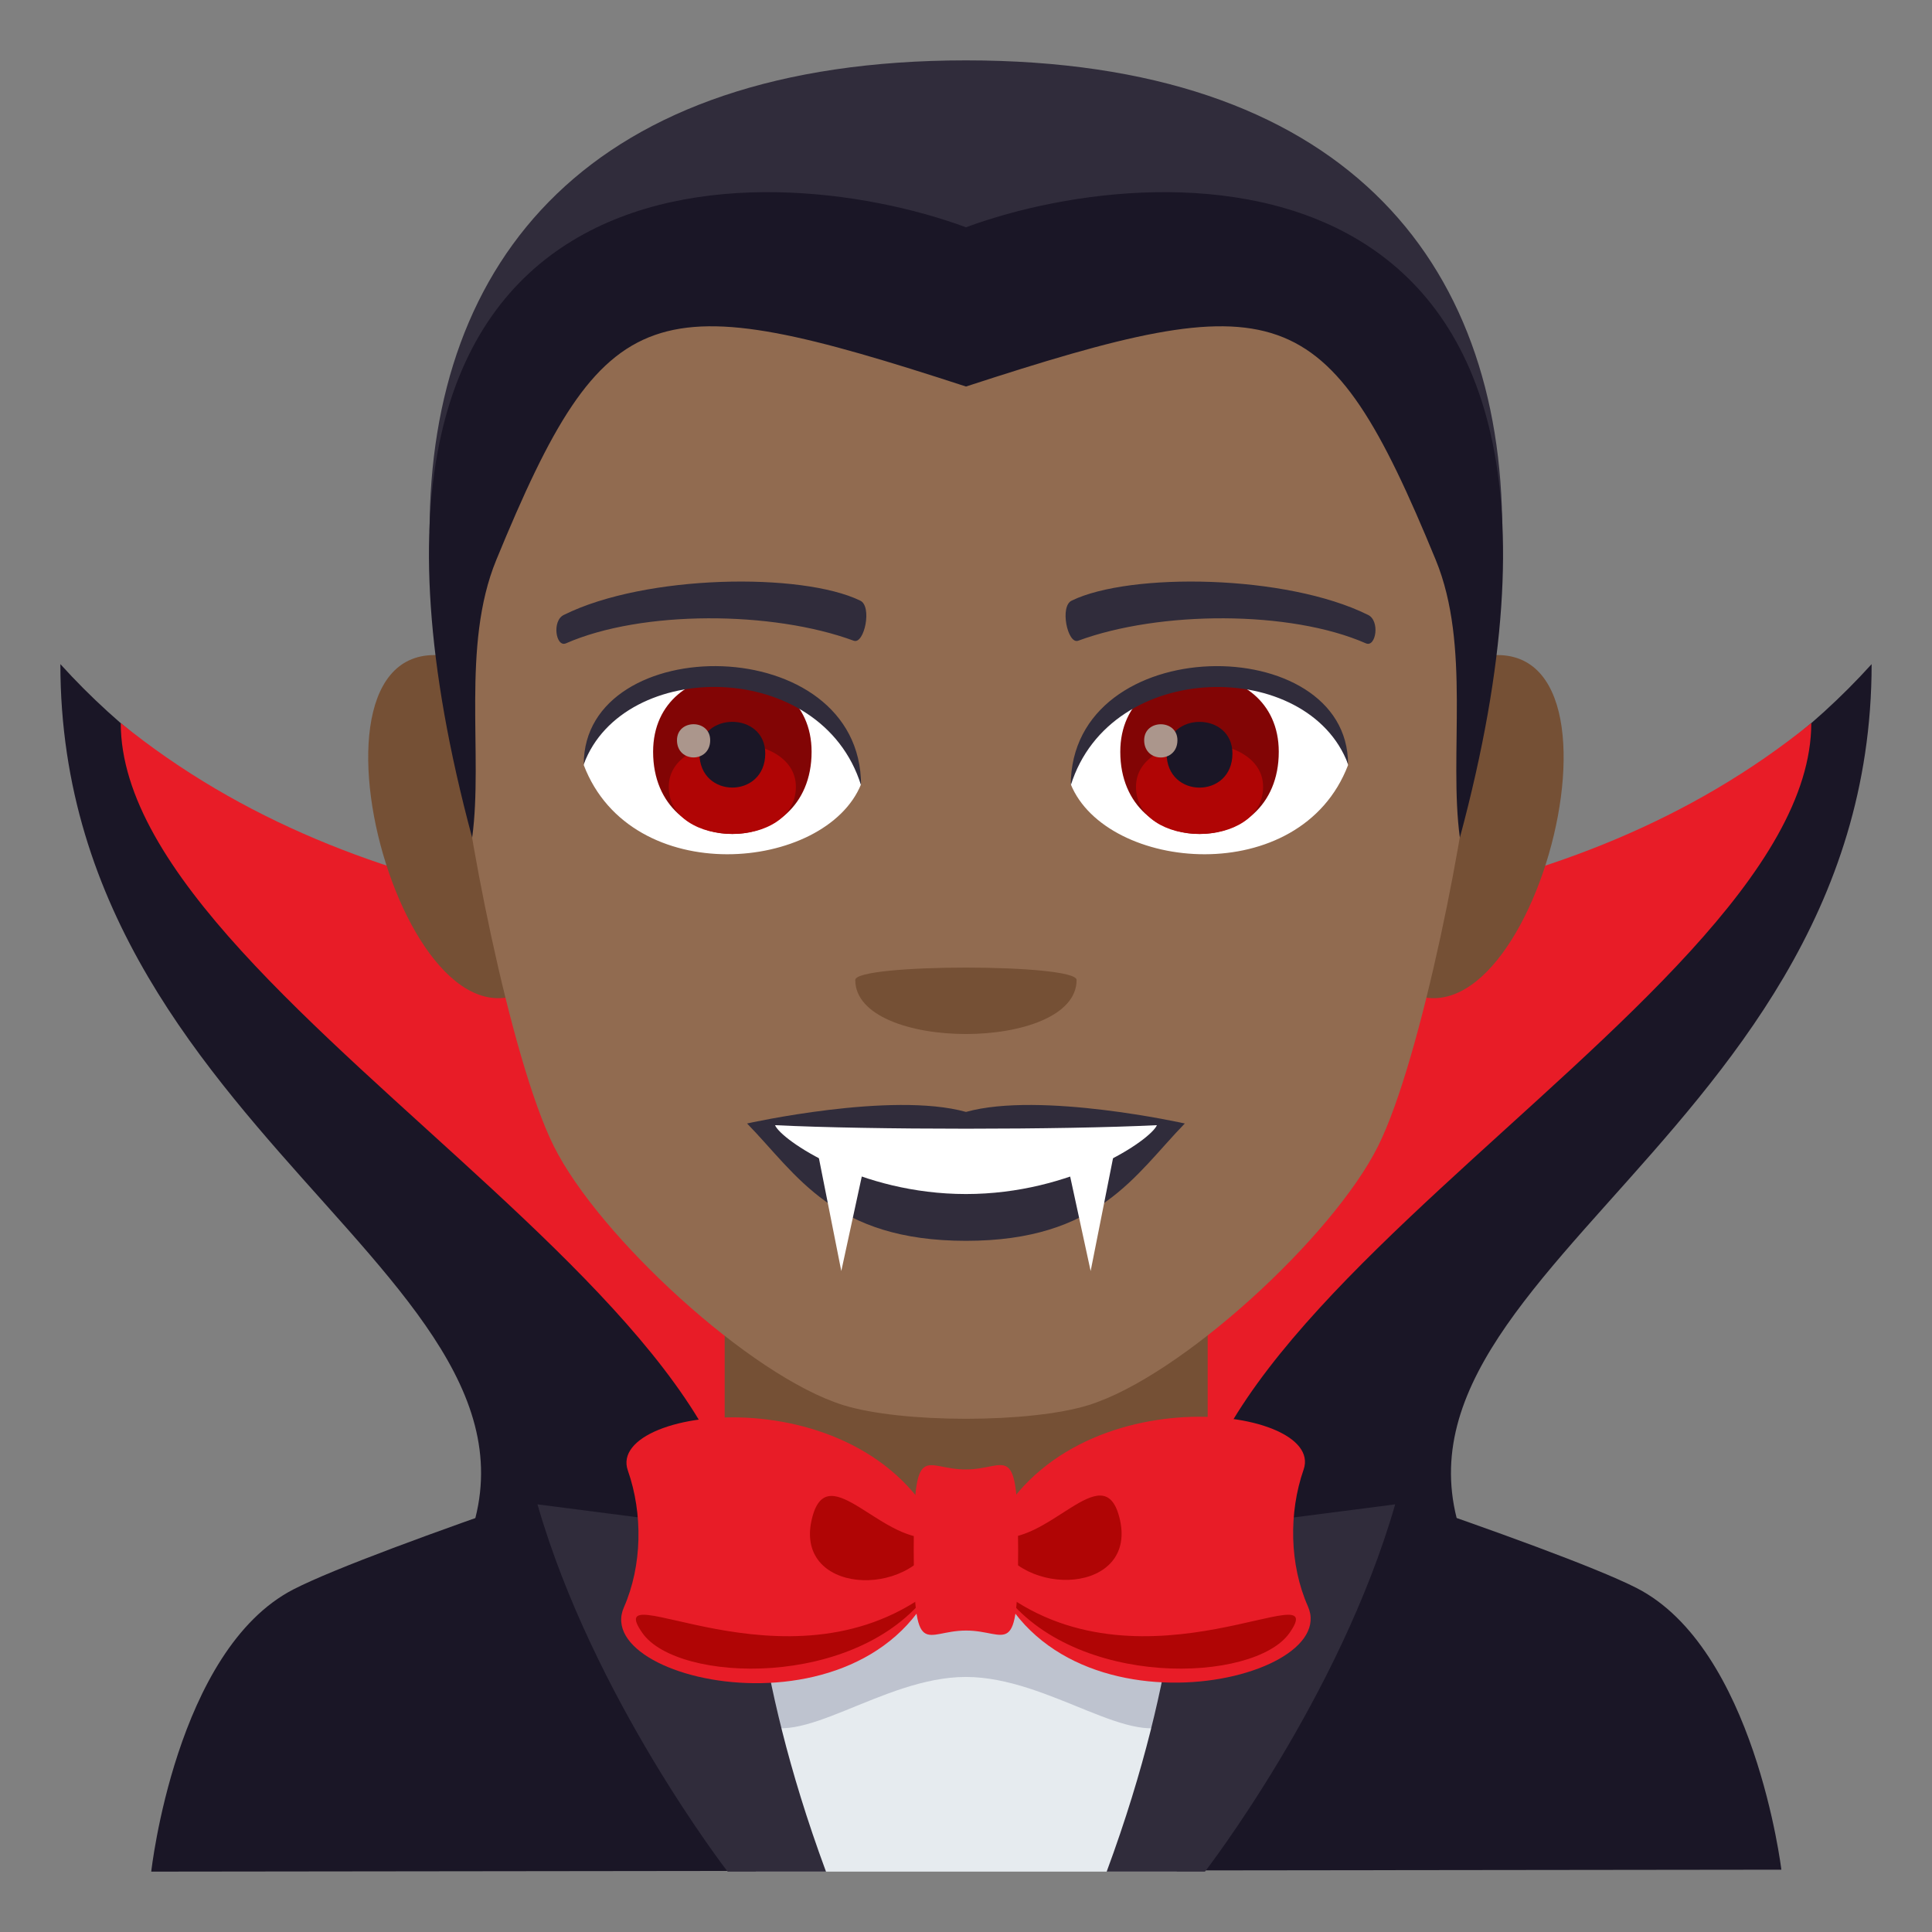 <?xml version="1.0" encoding="utf-8"?>
<!-- Generator: Adobe Illustrator 15.0.0, SVG Export Plug-In . SVG Version: 6.00 Build 0)  -->
<!DOCTYPE svg PUBLIC "-//W3C//DTD SVG 1.1//EN" "http://www.w3.org/Graphics/SVG/1.1/DTD/svg11.dtd">
<svg version="1.1" id="Layer_1" xmlns:x="http://ns.adobe.com/Extensibility/1.0/" xmlns:i="http://ns.adobe.com/AdobeIllustrator/10.0/" xmlns:graph="http://ns.adobe.com/Graphs/1.0/"
	 xmlns="http://www.w3.org/2000/svg" xmlns:xlink="http://www.w3.org/1999/xlink" xmlns:a="http://ns.adobe.com/AdobeSVGViewerExtensions/3.0/"
	 x="0px" y="0px" width="64px" height="64px" viewBox="0 0 64 64" enable-background="new 0 0 64 64" xml:space="preserve">
<rect x="0" y="0" width="64" height="64" fill="#808080" stroke="none"/>
<path fill="#1A1626" d="M62,22c-8.074,8.922-20.783,8.977-30,8.971C22.783,30.976,10.076,30.921,2,22
	c0,16.413,19.279,21.006,12.486,30.965c-2.146,3.146,37.176,3.146,35.029,0C42.723,43.006,62,38.412,62,22z"/>
<path fill="#E81C27" d="M32,30.97c-9.217,0.006-19.984-0.516-28-7.018c0,9.727,26.279,21.069,19.486,31.026
	c-2.146,3.148,19.174,3.148,17.027,0c-6.793-9.957,19.488-21.299,19.488-31.026C51.986,30.455,41.217,30.976,32,30.97z"/>
<path fill="#E81C27" d="M31.896,16.537C32.004,16.537,32.004,16.537,31.896,16.537C32.004,16.537,32.004,16.537,31.896,16.537z"/>
<path fill="#1A1626" d="M54.205,52.6c-2.699-1.373-13.912-5.002-13.912-5.002l-16.695,0.02c0,0-11.191,3.648-13.879,5.033
	C5.82,54.66,5.01,62,5.01,62l54-0.064C59.01,61.936,58.127,54.592,54.205,52.6z"/>
<path fill="#755035" d="M40.006,48.781c0,4.096-16,4.096-16,0c0-2.635,0-9.08,0-9.08h16C40.006,39.701,40.006,47.211,40.006,48.781z
	"/>
<polygon fill="#E6EBEF" points="23.287,51.346 25.037,62 38.98,62 40.732,51.346 "/>
<path fill="#BEC3CF" d="M23.287,51.346c0,0,0.559,4.775,1.75,5.654c1.402,1.033,4.18-1.449,6.961-1.449
	c2.789,0.002,5.578,2.484,6.982,1.449c1.191-0.877,1.752-5.654,1.752-5.654H23.287z"/>
<path fill="#302C3B" d="M39.916,62c0,0,4.457-5.756,6.301-12.166l-7.123,0.918c0,0,0.104,4.385-2.434,11.248H39.916z"/>
<path fill="#302C3B" d="M24.104,62c0,0-4.457-5.756-6.299-12.166l7.121,0.918c0,0-0.104,4.385,2.436,11.248H24.104z"/>
<path fill="#E81C27" d="M31.359,51.33c-2.197-5.926-11.33-4.805-10.561-2.619c0.502,1.43,0.477,3.152-0.131,4.535
	C19.518,55.859,29.734,57.969,31.359,51.33z"/>
<path fill="#E81C27" d="M32.629,51.324c2.182-5.926,11.318-4.83,10.555-2.643c-0.498,1.43-0.469,3.152,0.143,4.533
	C44.48,55.826,34.27,57.965,32.629,51.324z"/>
<path fill="#B00505" d="M32.951,50.916c1.748,0.35,3.586-2.705,4.125-0.668C37.756,52.799,33.82,53.002,32.951,50.916z"/>
<path fill="#B00505" d="M30.76,52.76c-2.363,3.201-8.324,2.998-9.482,1.332C19.834,52.02,26.035,56.258,30.76,52.76z"/>
<path fill="#B00505" d="M33.234,52.76c2.363,3.201,8.324,2.998,9.484,1.332C44.16,52.02,37.959,56.258,33.234,52.76z"/>
<path fill="#B00505" d="M31.035,50.92c-1.748,0.354-3.594-2.695-4.127-0.658C26.234,52.814,30.17,53.01,31.035,50.92z"/>
<path fill="#E81C27" d="M32,54.014c-1.385,0-1.727,1.078-1.732-2.666c-0.004-3.746,0.34-2.666,1.727-2.67
	c1.385,0,1.727-1.082,1.732,2.666C33.73,55.086,33.387,54.012,32,54.014z"/>
<path fill="#302C3B" d="M32,2C19.549,2,14.23,8.589,14.23,17.609h35.535C49.766,8.589,44.445,2,32,2z"/>
<path fill="#755035" d="M14.898,21.748c-5.719-1.031-1.252,14.958,3.225,10.547C20.195,30.25,17.572,22.23,14.898,21.748z"/>
<path fill="#755035" d="M49.098,21.748c-2.674,0.482-5.299,8.502-3.223,10.547C50.352,36.705,54.813,20.716,49.098,21.748z"/>
<path fill="#916B50" d="M31.998,9.001c-11.824,0-17.521,2.945-16.807,15.381c0.143,2.504,1.693,10.667,3.158,13.594
	c1.498,2.994,6.512,7.613,9.584,8.57c1.939,0.604,6.188,0.604,8.127,0c3.072-0.957,8.086-5.576,9.586-8.57
	c1.465-2.928,3.016-11.09,3.158-13.594C49.52,11.947,43.822,9.001,31.998,9.001z"/>
<path fill="#755035" d="M35.664,32.463c0,2.387-7.332,2.387-7.332,0C28.332,31.916,35.664,31.916,35.664,32.463z"/>
<path fill="#1A1626" d="M32,7.529C25.293,5.053,9.379,4.453,15.641,27.75c0.373-2.75-0.371-6.357,0.799-9.201
	C20.066,9.724,21.623,9.423,32,12.804c10.375-3.381,11.932-3.08,15.561,5.744c1.17,2.844,0.426,6.451,0.799,9.201
	C54.621,4.453,38.707,5.053,32,7.529z"/>
<path fill="#FFFFFF" d="M44.656,25.345c-1.58,4.135-8.008,3.529-9.186,0.635C36.365,21.33,43.789,20.933,44.656,25.345z"/>
<path fill="#FFFFFF" d="M19.338,25.345c1.58,4.135,8.01,3.529,9.186,0.635C27.629,21.328,20.207,20.931,19.338,25.345z"/>
<path fill="#302C3B" d="M45.313,20.367c-2.705-1.342-7.879-1.408-9.807-0.473c-0.412,0.182-0.141,1.455,0.207,1.332
	c2.688-0.994,7.02-1.018,9.535,0.086C45.582,21.455,45.723,20.554,45.313,20.367z"/>
<path fill="#302C3B" d="M18.684,20.367c2.703-1.342,7.877-1.408,9.807-0.473c0.412,0.182,0.141,1.455-0.207,1.332
	c-2.691-0.994-7.02-1.018-9.537,0.086C18.412,21.455,18.273,20.554,18.684,20.367z"/>
<path fill="#820505" d="M37.111,24.904c0,3.629,5.25,3.629,5.25,0C42.361,21.535,37.111,21.535,37.111,24.904z"/>
<path fill="#B00505" d="M37.631,26.066c0,2.08,4.211,2.08,4.211,0C41.842,24.134,37.631,24.134,37.631,26.066z"/>
<path fill="#1A1626" d="M38.646,24.96c0,1.508,2.18,1.508,2.18,0C40.826,23.564,38.646,23.564,38.646,24.96z"/>
<path fill="#AB968C" d="M37.902,24.521c0,0.762,1.102,0.762,1.102,0C39.004,23.816,37.902,23.816,37.902,24.521z"/>
<path fill="#820505" d="M21.635,24.904c0,3.629,5.25,3.629,5.25,0C26.885,21.535,21.635,21.535,21.635,24.904z"/>
<path fill="#B00505" d="M22.154,26.064c0,2.082,4.211,2.082,4.211,0C26.365,24.132,22.154,24.132,22.154,26.064z"/>
<path fill="#1A1626" d="M23.17,24.96c0,1.506,2.18,1.506,2.18,0C25.35,23.562,23.17,23.562,23.17,24.96z"/>
<path fill="#AB968C" d="M22.426,24.521c0,0.76,1.1,0.76,1.1,0C23.525,23.814,22.426,23.814,22.426,24.521z"/>
<path fill="#302C3B" d="M44.656,25.314c0-4.441-9.186-4.441-9.186,0.703C36.783,21.796,43.344,21.796,44.656,25.314z"/>
<path fill="#302C3B" d="M19.338,25.314c0-4.441,9.186-4.441,9.186,0.701C27.213,21.794,20.65,21.794,19.338,25.314z"/>
<path fill="#302C3B" d="M32,36.834c-2.467-0.688-7.252,0.383-7.252,0.383c1.65,1.691,2.859,3.887,7.252,3.887
	c4.391,0,5.6-2.195,7.248-3.887C39.248,37.217,34.465,36.146,32,36.834z"/>
<path fill="#FFFFFF" d="M25.674,37.273c0.197,0.482,2.807,2.281,6.324,2.281c3.52,0,6.129-1.799,6.326-2.281
	C35.172,37.428,28.85,37.43,25.674,37.273z"/>
<polygon fill="#FFFFFF" points="26.93,37.371 27.869,42.104 28.869,37.492 "/>
<polygon fill="#FFFFFF" points="37.068,37.371 36.129,42.104 35.129,37.492 "/>
</svg>
